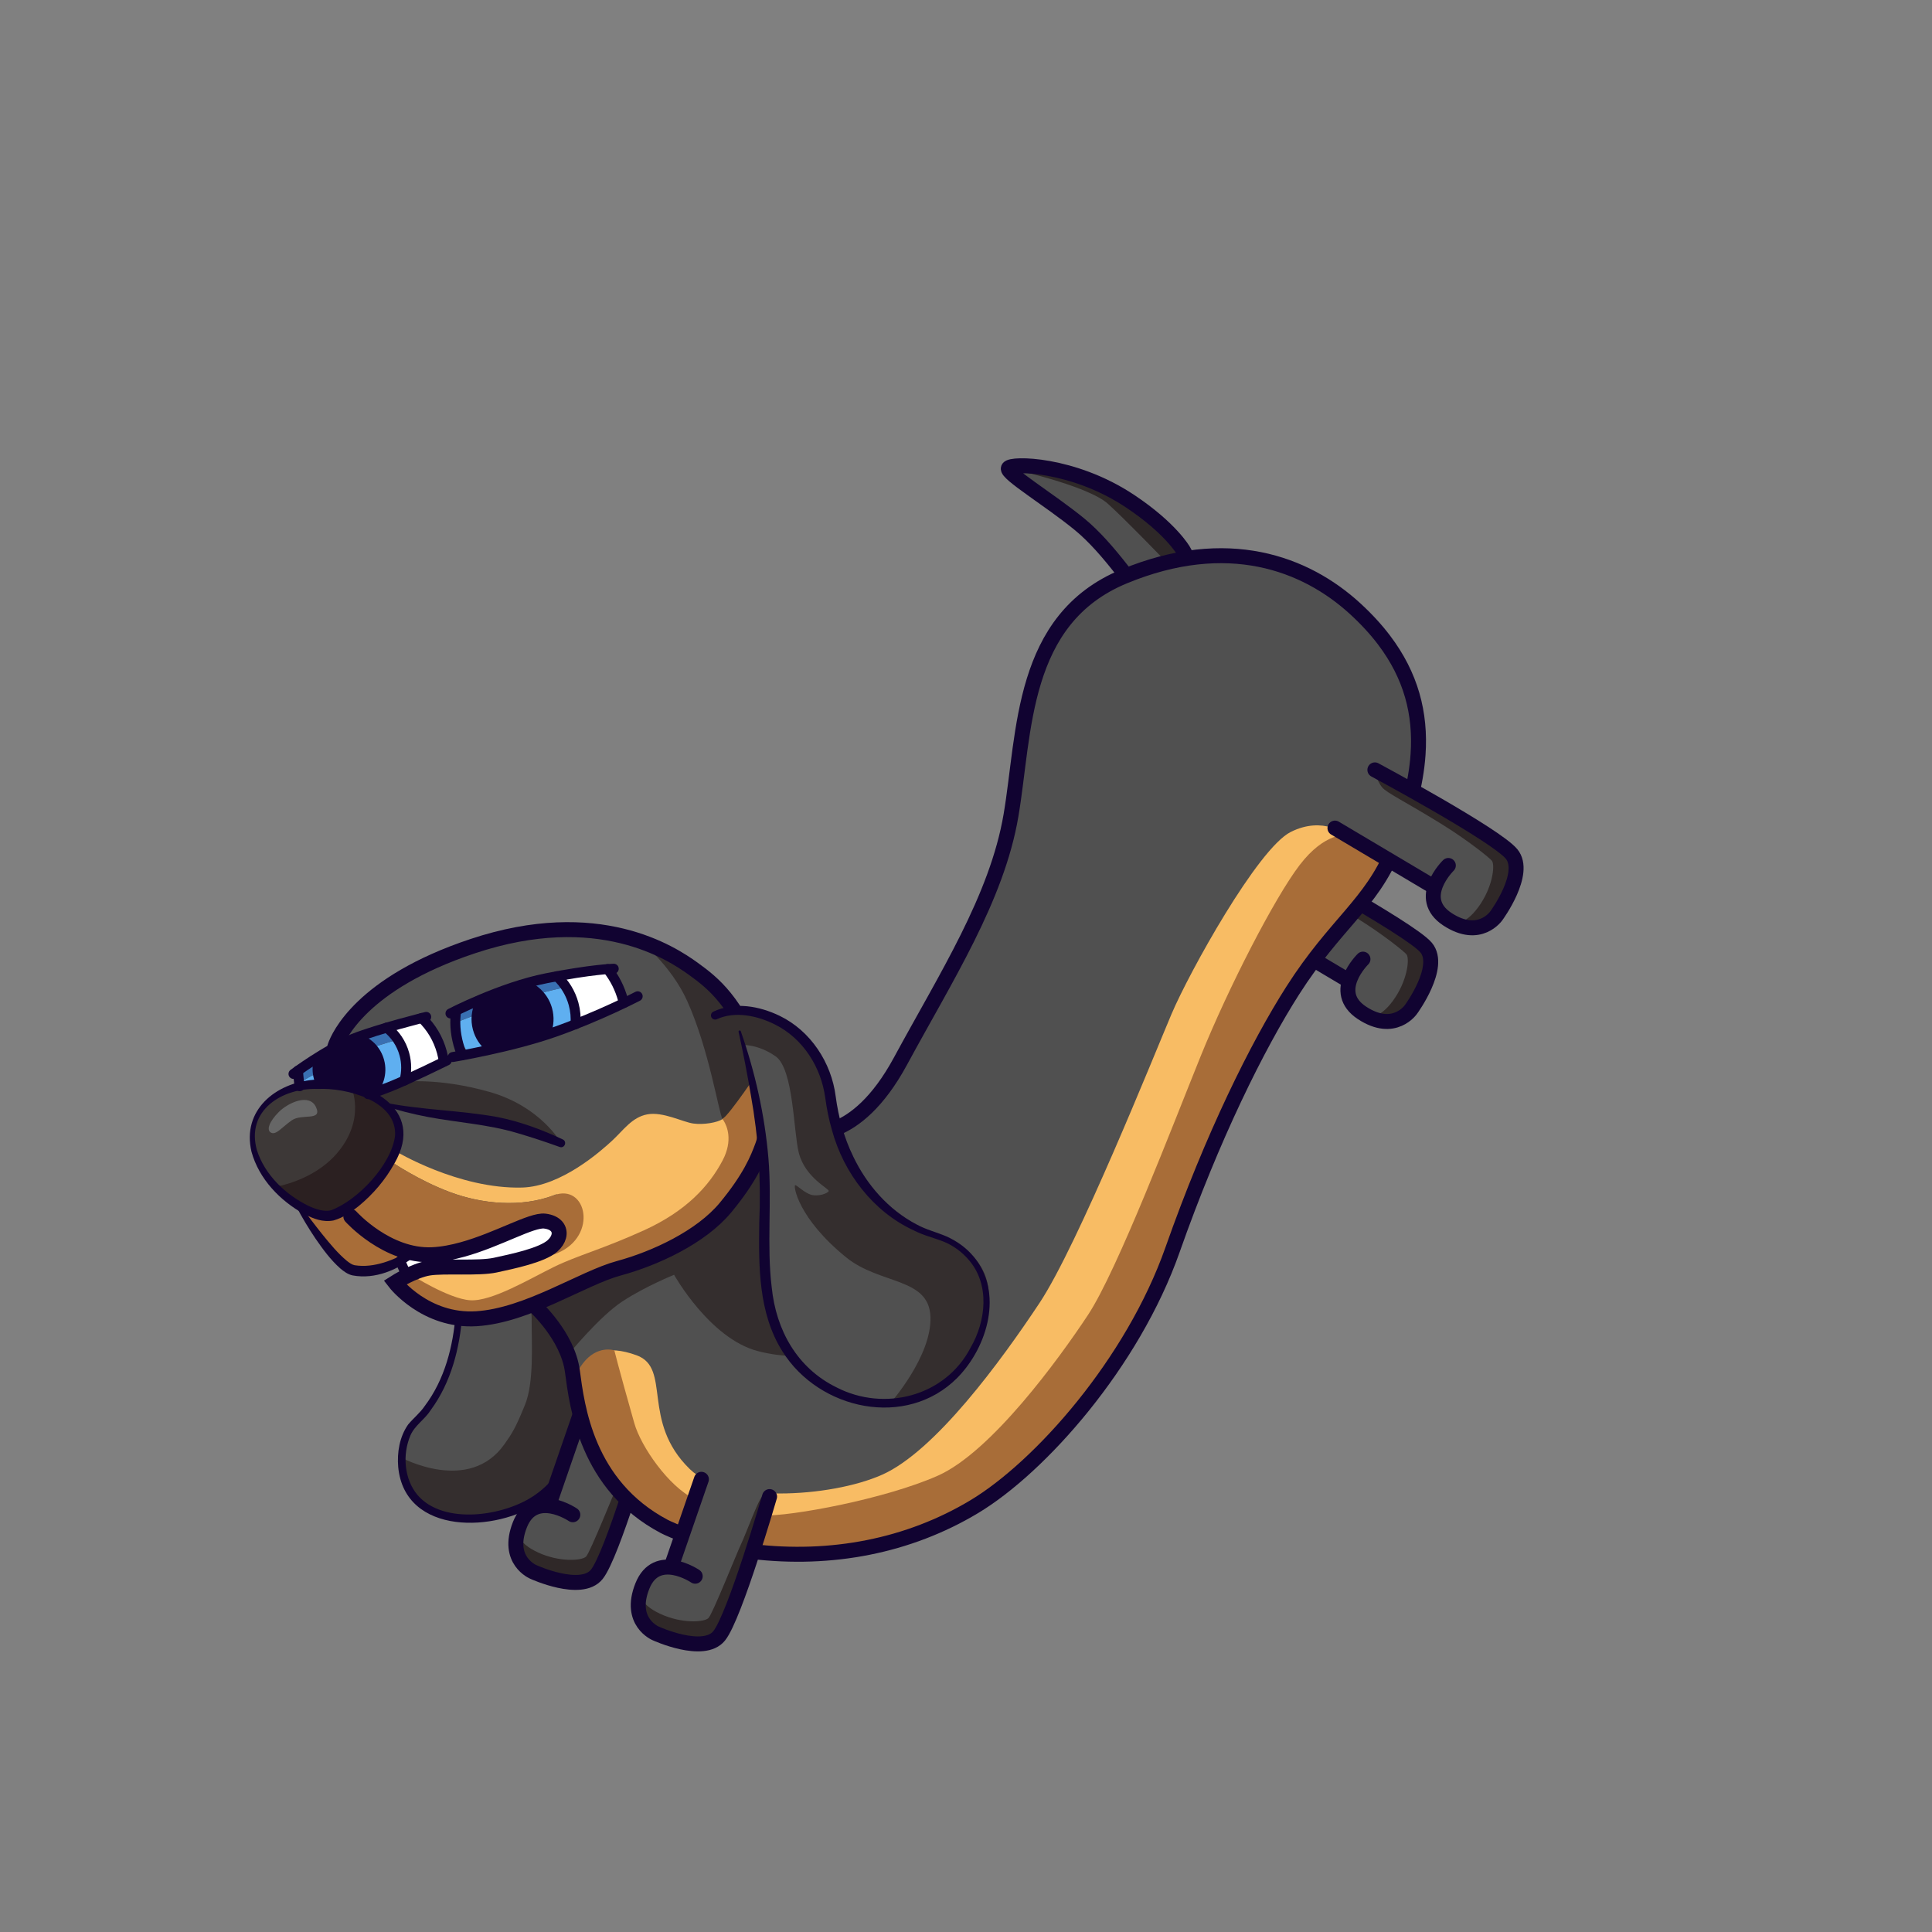 <svg width="406" height="406" viewBox="0 0 406 406" fill="none" xmlns="http://www.w3.org/2000/svg">
<rect x="0" y="0" width="406" height="406" fill="#808080" stroke="none"/>
<mask id="mask0_3_492" style="mask-type:luminance" maskUnits="userSpaceOnUse" x="0" y="0" width="406" height="406">
<path d="M405.502 108.575L108.841 0.599L0.866 297.26L297.527 405.236L405.502 108.575Z" fill="white"/>
</mask>
<g mask="url(#mask0_3_492)">
<mask id="mask1_3_492" style="mask-type:luminance" maskUnits="userSpaceOnUse" x="-26" y="-10" width="471" height="472">
<path d="M99.546 -9.018L444.299 116.462L318.819 461.214L-25.933 335.735L99.546 -9.018Z" fill="white"/>
</mask>
<g mask="url(#mask1_3_492)">
<path d="M122.409 299.193C124.631 287.25 122.502 279.749 118.582 268.229C116.857 263.159 114.839 257.217 112.374 251.845C109.237 245.01 105.641 238.972 103.902 235.441C100.795 229.135 93.901 222.846 89.862 229.87C85.823 236.895 84.852 243.272 90.34 246.272C93.627 248.069 95.418 256.187 95.957 260.756C96.965 269.29 95.662 277.411 95.662 277.411C95.661 278.442 95.642 281.052 95.486 282.502C95.202 285.151 93.913 288.016 93.18 290.402C90.994 297.513 84.711 297.386 84.162 307.263C83.939 311.262 86.447 315.442 90.881 317.31C90.881 317.31 96.483 319.584 98.816 319.195C101.148 318.805 106.258 318.301 106.258 318.301C106.258 318.301 116.159 314.426 118.685 308.875C121.21 303.322 122.409 299.193 122.409 299.193Z" fill="#505050"/>
<path d="M106.032 303.455C98.552 314.11 84.241 306.262 84.241 306.262C84.241 306.262 83.129 317.605 98.108 319.187C98.108 319.187 102.112 319.663 106.052 318.143C109.992 316.623 115.467 314.518 118.289 309.485C121.111 304.453 122.86 298.206 123.048 289.424C123.191 282.8 118.555 267.97 117.278 264.419C113.031 252.615 111.311 249.427 111.311 249.427C111.311 249.427 105.792 236.859 102.705 233.311C99.618 229.764 99.471 228.333 95.914 227.058C92.359 225.782 89.863 229.869 89.863 229.869C89.863 229.869 98.886 236.532 101.882 243.438C104.878 250.342 111.755 271.853 111.723 277.066C111.692 282.277 112.281 290.431 110.305 295.264C108.329 300.097 107.691 301.092 106.032 303.455Z" fill="#342E2E"/>
<path d="M117.558 262.064C120.715 270.968 123.729 280.096 124.038 289.672C124.237 299.099 121.888 309.89 113.633 315.571C104.384 322.094 85.07 322.764 83.683 308.302C83.419 305.232 83.955 301.94 85.769 299.354C86.954 297.936 88.253 296.952 89.282 295.429C93.473 289.848 95.232 282.924 95.757 276.053C96.331 269.143 95.994 262.063 94.065 255.383C93.086 252.128 91.787 248.859 89.455 246.376C88.626 245.471 87.495 244.958 86.813 243.906C85.32 241.726 85.333 239.003 85.794 236.547C86.735 230.756 92.826 222.711 98.92 227.944C101.568 230.388 103.613 233.444 105.534 236.451C110.484 244.531 114.245 253.213 117.558 262.064ZM115.518 262.789C112.431 254.028 108.842 245.326 104.097 237.333C102.298 234.403 100.374 231.524 97.881 229.16C91.128 223.509 84.432 237.993 88.004 243.073C88.636 244.009 89.758 244.528 90.486 245.382C94.553 249.925 95.922 256.139 96.815 261.983C97.468 266.686 97.538 271.451 97.153 276.174C96.632 283.316 94.813 290.479 90.512 296.327C89.302 298.264 87.137 299.548 86.244 301.663C84.541 305.661 84.926 310.788 87.705 314.128C93.245 320.658 106.324 318.562 112.567 314.061C120.227 308.677 122.226 298.606 122.003 289.714C121.666 280.469 118.528 271.51 115.518 262.789Z" fill="#110331"/>
<path d="M258.697 192.409C258.415 193.185 275.088 201.381 275.088 201.381L283.226 205.743C283.226 205.743 280.989 209.604 285.869 212.875C290.748 216.146 293.725 213.937 293.725 213.937C293.725 213.937 294.982 213.31 296.632 211.112C298.75 208.29 301.315 203.452 300.55 200.103C300.55 200.103 299.555 207.205 295.083 208.528C290.611 209.85 287.519 207.854 286.719 205.047C285.919 202.24 288.014 199.534 286.977 199.07C285.94 198.606 283.753 200.325 283.753 200.325C283.753 200.325 272.979 195.362 268.257 193.557C263.535 191.752 258.98 191.633 258.697 192.409Z" fill="#2F2928"/>
<path d="M257.705 191.279L283.444 206.468C283.444 206.468 281.058 211.849 289.398 214.36C297.737 216.871 303.381 201.83 299.771 198.557C296.16 195.285 265.903 177.93 265.903 177.93L257.705 191.279Z" fill="#505050"/>
<path d="M265.59 178.443L286.774 190.324C286.774 190.324 299.92 197.87 300.441 200.539C300.962 203.208 300.182 206.819 297.558 210.554C294.934 214.288 293.698 214.537 290.725 214.714C289.125 214.81 287.5 213.601 287.5 213.601C287.5 213.601 289.695 214.407 292.7 210.332C295.704 206.257 296.261 201.613 295.595 200.593C295.308 200.154 290.904 196.518 285.103 192.922C277.477 188.195 267.921 183.175 266.961 181.981C265.727 180.447 265.59 178.443 265.59 178.443Z" fill="#2F2828"/>
<path d="M283.421 206.075L257.629 190.753" stroke="#110331" stroke-width="3.145" stroke-miterlimit="10" stroke-linecap="round"/>
<path d="M286.42 201.556C286.42 201.556 279.423 208.399 286.231 212.86C293.038 217.32 296.541 212.082 296.541 212.082C296.541 212.082 303.048 203.186 299.705 199.139C296.363 195.092 265.589 178.442 265.589 178.442" stroke="#110331" stroke-width="3.145" stroke-miterlimit="10" stroke-linecap="round"/>
<path d="M124.69 288.123L114.965 316.385C114.965 316.385 109.215 315.125 108.426 323.799C107.637 332.472 123.503 334.988 125.987 330.795C128.469 326.602 139.41 293.481 139.41 293.481L124.69 288.123Z" fill="#505050"/>
<path d="M135.715 302.348L131.448 316.412C131.448 316.412 126.69 330.804 124.18 331.849C121.669 332.895 117.974 332.853 113.79 331.031C109.605 329.208 109.114 328.047 108.344 325.17C107.93 323.62 108.789 321.786 108.789 321.786C108.789 321.786 108.439 324.098 113.033 326.227C117.627 328.354 122.291 327.969 123.155 327.112C124.021 326.256 129.109 313.435 130.053 311.468C130.997 309.502 133.726 302.003 134.463 301.588C135.2 301.173 135.715 302.348 135.715 302.348Z" fill="#2F2828"/>
<path d="M121.675 297.948L115.346 316.283" stroke="#110331" stroke-width="3.145" stroke-miterlimit="10" stroke-linecap="round"/>
<path d="M120.374 318.316C120.374 318.316 112.268 312.832 109.262 320.395C106.256 327.959 112.089 330.34 112.089 330.34C112.089 330.34 122.109 334.933 125.405 330.848C128.7 326.763 136.002 301.58 136.002 301.58" stroke="#110331" stroke-width="3.145" stroke-miterlimit="10" stroke-linecap="round"/>
<path d="M237.616 122.568C237.048 121.848 232.872 116.574 228.554 111.834C226.69 109.787 223.216 107.003 219.9 104.917C214.954 101.806 211.242 98.764 211.904 98.393C214.76 96.791 226.249 99.386 233.19 102.801C239.864 106.085 247.354 113.661 248.646 115.658C249.938 117.654 255.501 130.533 250.62 134.007C248.032 135.85 244.542 131.271 241.907 128.01C239.658 125.231 237.616 122.568 237.616 122.568Z" fill="#505050"/>
<path d="M244.754 117.761C243.683 116.645 236.922 109.614 232.896 105.931C228.513 101.923 211.903 98.393 211.903 98.393L214.158 97.887L218.608 98.159C218.608 98.159 221.845 98.479 226.33 99.944C228.612 100.689 231.084 101.997 233.892 103.164C241.69 106.407 247.853 114.567 248.605 115.592C248.605 115.592 249.806 117.308 250.597 119.325C250.992 120.333 252.332 124.613 252.469 125.438C252.664 126.605 252.19 132.917 251.318 133.602C250.339 134.368 249.835 132.261 249.015 126.599C248.195 120.938 244.754 117.761 244.754 117.761Z" fill="#2E2828"/>
<path d="M226.818 110.137C220.51 104.99 211.421 99.502 211.904 98.394C212.386 97.286 225.428 97.301 237.465 105.311C246.045 111.02 248.683 115.7 248.683 115.7C248.683 115.7 252.628 122.428 252.587 129.234C252.547 136.042 248.072 135.719 242.961 129.316C239.044 124.408 233.126 115.285 226.818 110.137Z" stroke="#110331" stroke-width="3.145" stroke-miterlimit="10" stroke-linecap="round"/>
<path d="M119.17 285.823C116.73 278.417 112.382 274.481 112.382 274.481L108.369 257.078L138.501 233.688L159.237 236.029L169.476 237.934L171.749 238.052L174.413 237.553L178.158 235.862C183.166 233.861 188.595 224.134 188.595 224.134L196.087 210.62L203.799 196.097L208.495 185.413L211.65 175.3L212.965 168.042L215.209 151.893C215.209 151.893 216.71 139.387 223.369 130.783C229.643 122.676 240.514 119.193 241.749 118.818C241.749 118.818 246.314 117.686 248.544 117.326C250.773 116.967 254.779 116.433 254.779 116.433C255.618 116.25 261.219 115.253 270.626 118.79C280.855 122.634 285.064 128.174 290.712 134.534C296.358 140.895 297.862 148.51 298.141 158.527C298.324 165.112 295.851 172.378 293.237 177.729C291.874 180.519 290.473 182.789 289.389 184.171C286.227 188.204 275.807 201.492 275.807 201.492L271.076 209.154C271.076 209.154 262.472 224.982 261.391 227.142C260.309 229.301 252.938 245.656 252.938 245.656L247.473 259.643C247.473 259.643 243.502 270.538 238.906 278.792C234.309 287.046 227.999 294.299 221.008 302.055C214.016 309.81 204.05 317.145 200.302 319.559C196.554 321.973 189.931 323.786 180.845 325.749C171.758 327.711 158.147 326.052 158.147 326.052C158.147 326.052 154.476 325.496 151.02 324.757C147.565 324.018 143.188 322.428 143.188 322.428C143.188 322.428 139.37 320.658 135.235 318.056C131.101 315.454 128.922 312.467 125.437 306.9C121.952 301.332 121.609 293.228 119.17 285.823Z" fill="#505050"/>
<path d="M206.396 315.204C227.621 298.209 231.914 289.451 233.31 287.456C234.705 285.462 242.132 274.66 243.9 269.447C245.667 264.234 258.267 232.494 261.746 226.49C263.425 223.592 266.617 216.885 270.752 209.791C275.48 201.68 281.398 193.283 284.555 189.567C290.52 182.547 292.903 180.837 292.903 180.837L282.914 175.483C282.914 175.483 278.166 171.365 271.243 174.832C264.32 178.298 249.887 204.365 246.193 213.085C242.499 221.805 226.523 261.648 218.453 273.807C210.384 285.966 196.531 304.956 185.356 309.914C174.387 314.781 152.36 315.93 144.962 308.725C134.611 298.647 141.179 287.5 133.771 284.804C120.859 280.104 120.95 292.745 120.95 292.745C120.95 292.745 121.277 314.552 148.055 324.201C174.833 333.85 206.396 315.204 206.396 315.204Z" fill="#F8BC64"/>
<path d="M147.243 236.089L109.215 269.554C111.344 273.516 114.876 276.889 116.107 278.863C117.998 281.893 119.45 284.637 119.45 284.637C119.45 284.637 125.976 276.62 130.841 273.451C135.708 270.282 141.654 267.891 141.654 267.891C141.654 267.891 149.141 281.288 159.244 283.924C169.346 286.559 177.633 283.459 177.633 283.459L163.472 242.451L147.243 236.089Z" fill="#342E2E"/>
<path d="M122.513 286.48C119.491 290.404 120.95 292.745 120.95 292.745C121.544 295.92 122.299 299.44 123.227 302.265C123.65 303.494 124.117 304.573 124.616 305.287C125.322 306.3 126.001 307.574 126.816 308.97C128.91 312.089 131.159 315.188 134.276 317.413C134.352 317.466 134.424 317.52 134.502 317.573C134.742 317.739 134.985 317.901 135.236 318.057C139.827 320.899 143.345 322.486 143.345 322.486C143.345 322.486 149.479 324.473 152.027 324.994C154.575 325.515 158.147 326.053 158.147 326.053C158.147 326.053 174.278 329.826 196.206 321.583C203.945 318.674 220.13 304.882 229.168 292.873C239.389 279.293 244.99 266.46 244.99 266.46L253.101 245.12L261.109 227.646L269.947 210.994L275.807 201.493L280.037 195.666L286.051 187.964L289.932 183.737L292.903 180.836L287.658 178.025L282.915 175.483C282.915 175.483 278.413 174.86 273.117 181.782C267.822 188.704 258.139 207.564 252.323 221.932C246.507 236.3 234.838 266.93 228.65 276.304C222.462 285.677 208.261 305.149 197.087 310.105C185.913 315.061 165.973 318.714 160.274 318.461C154.574 318.209 151.283 317.597 145.898 314.985C140.512 312.375 134.696 304.004 133.297 299.077C129.906 287.14 129.106 283.769 129.106 283.769C129.106 283.769 125.535 282.556 122.513 286.48Z" fill="#A86D38"/>
<path d="M112.382 274.481C112.382 274.481 119.291 280.705 120.287 288.16C121.282 295.615 123.261 312.104 139.547 320.754C140.729 321.381 148.434 324.888 158.031 326.038C174.655 328.03 190.913 324.92 204.736 316.62C218.559 308.319 238.008 286.477 246.402 262.636C254.795 238.796 264.261 219.742 271.692 208.104C280.621 194.122 288.144 189.952 292.797 178.608C295.72 171.483 297.569 164.821 297.999 158.533C298.589 149.904 296.505 141.975 290.85 134.508C289.149 132.261 287.124 130.056 284.752 127.887C274.354 118.375 257.946 112.144 236.19 121.144C214.435 130.143 215.41 153.923 212.458 171.329C209.507 188.736 198.761 205.387 189.228 222.999C179.694 240.612 169.476 237.934 169.476 237.934C169.476 237.934 134.822 217.195 116.488 239.56C101.724 257.57 112.382 274.481 112.382 274.481Z" stroke="#110331" stroke-width="3.145" stroke-miterlimit="10" stroke-linecap="round"/>
<path d="M150.411 301.042L140.686 329.304C140.686 329.304 134.936 328.044 134.148 336.717C133.359 345.39 149.225 347.907 151.708 343.714C154.191 339.521 165.132 306.4 165.132 306.4L150.411 301.042Z" fill="#505050"/>
<path d="M161.437 315.267L157.17 329.33C157.17 329.33 152.412 343.722 149.901 344.768C147.39 345.813 143.696 345.772 139.511 343.95C135.327 342.127 134.836 340.966 134.066 338.088C133.651 336.539 134.51 334.705 134.51 334.705C134.51 334.705 134.161 337.017 138.754 339.145C143.348 341.272 148.012 340.887 148.877 340.031C149.742 339.174 154.831 326.354 155.775 324.387C156.718 322.42 159.447 314.922 160.184 314.507C160.921 314.092 161.437 315.267 161.437 315.267Z" fill="#2F2828"/>
<path d="M147.397 310.867L141.067 329.201" stroke="#110331" stroke-width="3.145" stroke-miterlimit="10" stroke-linecap="round"/>
<path d="M146.095 331.235C146.095 331.235 137.989 325.751 134.984 333.314C131.978 340.877 137.811 343.259 137.811 343.259C137.811 343.259 147.831 347.852 151.126 343.767C154.421 339.681 161.723 314.499 161.723 314.499" stroke="#110331" stroke-width="3.145" stroke-miterlimit="10" stroke-linecap="round"/>
<path d="M280.397 174.4L301.386 186.786C301.386 186.786 299 192.167 307.339 194.678C315.679 197.189 321.323 182.148 317.712 178.875C314.102 175.603 289.27 161.912 289.27 161.912L280.397 174.4Z" fill="#505050"/>
<path d="M288.925 161.786L304.714 170.643C304.714 170.643 317.861 178.188 318.382 180.857C318.903 183.526 318.123 187.137 315.499 190.871C312.875 194.606 311.64 194.854 308.666 195.032C307.065 195.127 305.44 193.919 305.44 193.919C305.44 193.919 307.636 194.725 310.64 190.651C313.645 186.576 314.202 181.93 313.536 180.912C313.249 180.471 308.845 176.836 303.044 173.239C295.419 168.512 291.392 166.633 290.431 165.44C289.197 163.906 288.925 161.786 288.925 161.786Z" fill="#2F2828"/>
<path d="M301.362 186.393L280.535 174.019" stroke="#110331" stroke-width="3.145" stroke-miterlimit="10" stroke-linecap="round"/>
<path d="M304.361 181.874C304.361 181.874 297.364 188.716 304.171 193.176C310.979 197.637 314.481 192.4 314.481 192.4C314.481 192.4 320.989 183.504 317.646 179.457C314.304 175.41 288.924 161.786 288.924 161.786" stroke="#110331" stroke-width="3.145" stroke-miterlimit="10" stroke-linecap="round"/>
<path d="M160.237 241.803C160.237 241.803 151.392 256.873 141.31 262.284C134.783 265.787 126.152 267.683 126.152 267.683L110.628 275.4C110.628 275.4 106.437 276.161 103.41 276.549C100.383 276.938 95.348 276.857 95.348 276.857C94.098 276.394 89.487 274.662 88.053 273.82C87.373 273.421 83.112 269.448 83.112 269.448L85.464 268.029L84.169 265.072C84.169 265.072 76.722 268.08 73.839 266.812C70.956 265.544 63.05 254.032 63.05 254.032C63.05 254.032 52.749 246.368 53.059 238.584C53.11 237.319 53.264 235.94 53.975 234.708C55.427 232.193 56.286 231.443 57.612 230.407C58.938 229.372 63.301 228.089 63.301 228.089L62.873 224.911L70.319 220.144L73.077 215.165L77.84 210.132C77.84 210.132 85.113 203.606 95.164 200.07C110.27 194.755 121.495 195.378 123.696 195.543C129.458 195.977 138.449 198.909 143.771 202.305C150.273 206.456 156.582 217.105 159.238 225.88C161.284 232.636 160.237 241.803 160.237 241.803Z" fill="#505050"/>
<path d="M68.909 255.423C68.909 255.423 63.589 254.358 59.141 250.622C54.8 246.975 50.587 239.656 54.703 233.477C61.84 222.76 81.832 229.581 83.615 235.934C85.398 242.285 76.935 253.866 68.909 255.423Z" fill="#3D3837"/>
<path d="M73.769 228.319C73.769 228.319 77.056 235.154 70.751 242.43C65.71 248.248 57.829 249.399 57.829 249.399C57.829 249.399 64.993 257.148 70.293 255.333C75.593 253.52 79.843 247.935 81.247 245.251C82.652 242.567 84.379 239.456 83.673 236.16C82.671 231.478 73.769 228.319 73.769 228.319Z" fill="#2B2021"/>
<path d="M56.968 238.031C55.897 237.491 56.629 235.647 58.588 233.682C60.546 231.717 65.033 229.663 66.411 232.666C67.79 235.669 63.418 233.976 61.352 235.406C59.285 236.835 58.039 238.572 56.968 238.031Z" fill="#666666"/>
<path d="M70.78 255.052C70.351 255.208 69.912 255.354 69.455 255.48C69.775 255.414 70.231 255.271 70.78 255.052Z" fill="#EFBC72"/>
<path d="M73.331 266.565C73.445 266.606 73.56 266.639 73.674 266.674C71.297 265.13 67.661 260.477 65.477 257.513C67.653 261.083 70.846 265.678 73.331 266.565Z" fill="#EFBC72"/>
<path d="M62.992 253.14C62.992 253.14 63.373 253.878 64.01 255.01C64.509 255.109 65.435 255.282 66.419 255.408C64.361 254.76 62.992 253.14 62.992 253.14Z" fill="#EFBC72"/>
<path d="M66.418 255.407C67.318 255.69 68.349 255.787 69.456 255.481C68.729 255.633 67.535 255.55 66.418 255.407Z" fill="#666666"/>
<path d="M63.629 254.931C63.629 254.931 64.365 256.004 65.477 257.514C64.909 256.581 64.41 255.718 64.011 255.009C63.771 254.962 63.629 254.931 63.629 254.931Z" fill="#666666"/>
<path d="M157.472 218.081C159.644 223.735 160.464 226.856 160.464 226.856L154.583 232.644C154.258 233.078 153.361 234.156 151.835 235.173C151.116 234.166 149.025 220.556 144.407 210.345C141.033 202.883 134.666 197.843 134.666 197.843C134.666 197.843 142.099 201.102 145.065 203.144C151.265 207.411 155.3 212.428 157.472 218.081Z" fill="#342E2E"/>
<path d="M151.836 235.173L152.111 235.562L152.108 235.563C152.017 235.431 151.926 235.299 151.836 235.173C150.745 235.899 147.916 236.399 145.706 236.105C143.497 235.812 139.324 233.563 136.027 234.177C132.81 234.777 131.02 237.495 128.661 239.682C126.302 241.868 117.916 249.34 109.712 249.559C96.369 249.915 83.108 241.9 83.108 241.9C83.108 241.9 82.846 242.782 82.227 244.105C82.224 244.114 82.222 244.119 82.222 244.119C82.222 244.119 88.004 248.088 94.66 250.55C101.315 253.012 109.476 253.799 116.371 251.186C116.57 251.111 116.77 251.032 116.971 250.954C117.024 252.883 119.376 257.712 119.622 258.449C119.93 259.366 117.283 261.473 114.669 262.8C112.056 264.125 105.775 265.49 101.551 266.169C97.325 266.848 94.909 265.484 90.468 266.43C86.028 267.377 83.111 269.447 83.111 269.447L86.35 272.727L91.695 275.781L98.646 277.161L108.228 275.931L117.635 271.923L125.777 268.034C125.777 268.034 129.665 267.249 137.069 264.149C142.146 262.024 148.312 258.48 151.264 255.224C156.205 249.774 160.183 241.102 160.183 241.102L160.049 239.339L158.174 227.873C157.85 228.308 153.362 234.156 151.836 235.173Z" fill="#F8BC64"/>
<path d="M116.371 251.186C109.476 253.8 101.315 253.012 94.659 250.55C88.003 248.089 82.221 244.119 82.221 244.119C82.221 244.119 82.224 244.114 82.227 244.105C80.783 247.189 77.385 252.674 70.781 255.052C70.231 255.271 69.775 255.414 69.455 255.48C68.348 255.788 67.318 255.69 66.418 255.407C65.434 255.281 64.509 255.109 64.01 255.01C64.409 255.718 64.908 256.58 65.476 257.513C67.66 260.478 71.297 265.13 73.674 266.673C80.037 268.628 86.643 263.315 86.643 263.315C86.643 263.315 89.71 264.319 95.955 262.922C99.391 262.154 104.714 260.365 108.932 258.17C114.879 255.074 117.885 256.941 117.163 260.233C116.803 261.873 114.669 262.8 114.669 262.8C114.669 262.8 112.64 263.902 108.345 264.816C104.048 265.73 112.193 265.433 117.182 263.318C125.739 259.687 123.266 248.572 116.371 251.186Z" fill="#A86D38"/>
<path d="M132.629 265.9C133.998 265.509 135.335 265.082 136.574 264.565C140.456 262.944 143.545 261.024 144.694 260.273C142.221 261.767 139.519 263.124 137.069 264.149C135.411 264.843 133.931 265.421 132.629 265.9Z" fill="#A86D38"/>
<path d="M160.027 224.263C159.703 224.698 153.361 234.156 151.835 235.173C151.835 235.173 151.927 235.282 152.06 235.49L152.11 235.562L152.107 235.564C152.102 235.555 152.096 235.547 152.09 235.539C152.717 236.544 154.122 239.568 151.84 243.881C149.015 249.223 144.211 254.505 135.336 258.539C126.461 262.572 121.448 263.782 116.451 266.22C111.453 268.658 103.358 273.547 98.797 273.243C94.252 272.939 86.277 267.819 86.225 267.785C86.217 267.789 86.208 267.792 86.2 267.796L83.118 269.454L86.337 272.714C86.345 272.721 86.354 272.728 86.362 272.734L91.694 275.781L96.896 276.813C101.005 276.8 107.654 275.735 113.049 273.714C118.155 271.803 122.002 268.968 126.152 267.682C128.211 267.045 130.459 266.52 132.629 265.9C133.931 265.421 135.411 264.843 137.069 264.149C139.518 263.123 142.221 261.768 144.694 260.273C145.009 260.067 145.179 259.949 145.179 259.949C145.179 259.949 150.136 256.618 153.171 252.912C153.582 252.372 153.982 251.82 154.368 251.262C157.087 247.052 160.182 241.103 160.182 241.103L161.497 232.991L160.027 224.263Z" fill="#A86D38"/>
<path d="M85.464 268.029C85.464 268.029 88.644 266.042 93.74 266.264C96.636 266.39 99.349 266.358 101.877 266.104C103.794 265.911 105.605 265.589 107.309 265.11C111.257 264.002 116.497 262.935 117.341 260.075C118.184 257.215 115.115 256.049 112.593 256.83C110.07 257.61 100.777 261.723 97.427 262.508C95.882 262.87 93.548 263.483 91.439 263.602C88.974 263.742 86.833 263.354 86.833 263.354L84.094 264.828L85.464 268.029Z" fill="white"/>
<path d="M131.032 210.543C131.032 210.543 130.117 207.634 129.645 206.75C129.173 205.867 127.675 203.651 127.675 203.651L121.66 204.372L117.022 205.153C117.022 205.153 119.749 207.829 120.222 209.986C120.693 212.145 120.968 215 120.968 215L126.643 212.758L131.032 210.543Z" fill="white"/>
<path d="M81.331 215.952L88.608 213.846L90.037 215.259L91.95 218.623L93.264 223.082L85.097 226.902L85.364 223.341L84.502 220.28L83.206 217.948L81.331 215.952Z" fill="white"/>
<path d="M117.941 240.24C117.941 240.24 113.697 232.517 102.843 229.454C91.989 226.391 84.743 227.354 84.743 227.354L77.419 230.041L79.359 230.968L81.013 232.195L82.585 232.476L93.822 234.457L103.964 235.81L112.367 237.956L117.941 240.24Z" fill="#342E2E"/>
<path d="M118.934 207.423C115.538 208.168 111.857 209.079 108.913 210.066C102.664 212.161 97.773 214.097 96.264 214.706L96.353 216.487L97.439 219.756L98.434 221.419L105.123 220.104L109.615 218.979L116.024 217.023L120.967 215L120.754 211.692L120.044 209.399L118.934 207.423Z" fill="#5FAFF0"/>
<path d="M118.934 207.423L118.905 207.373L117.1 205.245C115.009 205.656 112.758 206.158 110.489 206.766C108.403 207.325 106.48 207.941 104.756 208.555L100.829 210.119L96.143 212.273L96.264 214.706C97.773 214.097 102.664 212.161 108.914 210.066C111.858 209.079 115.538 208.168 118.934 207.423Z" fill="#3970B2"/>
<path d="M75.509 221.13C70.582 223.119 64.251 226.756 63.203 227.364L63.3 228.089L66.298 227.873L69.308 227.918L73.335 228.45L77.419 230.041L82.353 228.207L85.097 226.902L85.418 224.186L84.7 220.6L83.551 218.484C80.781 219.279 77.753 220.225 75.509 221.13Z" fill="#5FAFF0"/>
<path d="M83.552 218.484L83.342 218.098L81.332 215.952L77.312 217.154C76.279 217.527 75.246 217.926 74.246 218.347L71.23 219.797L67.019 222.111L62.873 224.91L63.203 227.363C64.25 226.755 70.582 223.119 75.509 221.13C77.753 220.224 80.781 219.279 83.552 218.484Z" fill="#3970B2"/>
<path d="M115.793 217.13C116.389 215.512 116.506 213.7 116.022 211.908C115.339 209.383 113.602 207.425 111.412 206.381L105.775 208.175L99.898 210.517C99.068 212.295 98.837 214.365 99.39 216.407C99.869 218.177 100.866 219.669 102.174 220.762L109.602 218.891L115.793 217.13Z" fill="#110331"/>
<path d="M65.925 222.756C65.609 224.011 65.601 225.365 65.964 226.708C66.072 227.107 66.209 227.491 66.371 227.857C66.371 227.857 69.394 227.762 72.488 228.269C74.431 228.588 76.253 229.572 77.534 230.006L79.606 229.192C80.062 228.534 80.415 227.804 80.65 227.031C81.06 225.678 81.108 224.192 80.709 222.719C80.054 220.295 78.335 218.447 76.203 217.557L70.647 219.972L65.925 222.756Z" fill="#110331"/>
<path d="M88.635 213.932C90.6 215.828 92.095 218.272 92.863 221.109C93.048 221.789 93.178 222.447 93.264 223.082" stroke="#110331" stroke-width="2.096" stroke-miterlimit="10" stroke-linecap="round"/>
<path d="M62.97 228.261C62.858 227.731 62.631 225.543 62.632 224.984" stroke="#110331" stroke-width="2.096" stroke-miterlimit="10" stroke-linecap="round"/>
<path d="M81.269 215.951C83.026 217.335 84.362 219.261 84.985 221.564C85.489 223.425 85.466 225.307 85.006 227.059" stroke="#110331" stroke-width="2.096" stroke-miterlimit="10" stroke-linecap="round"/>
<path d="M97.105 221.722C96.8 220.993 96.538 220.235 96.326 219.451C95.67 217.025 95.518 214.769 95.854 212.43" stroke="#110331" stroke-width="2.096" stroke-miterlimit="10" stroke-linecap="round"/>
<path d="M127.675 203.652C129.141 205.502 130.262 207.673 130.918 210.095C130.977 210.315 131.032 210.535 131.082 210.754" stroke="#110331" stroke-width="2.096" stroke-miterlimit="10" stroke-linecap="round"/>
<path d="M117.022 205.153C118.664 206.68 119.912 208.671 120.541 210.995C120.925 212.416 121.047 213.847 120.934 215.234" stroke="#110331" stroke-width="2.096" stroke-miterlimit="10" stroke-linecap="round"/>
<path d="M80.823 231.703C88.65 233.277 96.655 233.307 104.528 234.741C109.304 235.686 113.889 237.388 118.279 239.453C119.247 239.926 118.629 241.408 117.604 241.028C114.646 239.964 111.633 238.96 108.627 238.087C102.553 236.274 96.231 235.907 89.974 234.738C86.816 234.128 83.695 233.385 80.644 232.301C80.293 232.177 80.434 231.609 80.823 231.703Z" fill="#110331"/>
<path d="M69.54 254.342C75.197 252.236 82.216 244.817 83.021 238.689C83.497 231.292 72.68 228.535 66.804 228.838C59.29 228.549 51.612 233.37 53.999 241.729C55.654 246.91 60.019 251.05 64.815 253.407C66.228 254.066 68.088 254.701 69.54 254.342ZM70.11 256.469C67.819 256.917 65.866 256.098 63.954 255.15C58.84 252.334 54.425 247.757 52.851 242.039C50.79 233.304 57.907 227.578 65.916 226.91C66.191 226.886 66.468 226.869 66.745 226.858C76.873 226.672 89.698 232.774 82.863 244.53C80.953 247.964 78.407 250.958 75.377 253.452C73.838 254.672 72.224 255.853 70.11 256.469Z" fill="#110331"/>
<path d="M87.247 263.918C83.615 266.845 78.847 268.901 74.109 268.023C73.101 267.823 72.183 267.129 71.511 266.558C69.428 264.711 67.873 262.544 66.315 260.306C64.823 258.095 63.46 255.821 62.222 253.466C62.118 253.269 62.193 253.026 62.391 252.922C62.572 252.827 62.792 252.883 62.907 253.046C64.457 255.164 66.039 257.269 67.668 259.308C69.297 261.325 70.984 263.375 72.862 264.939C73.439 265.386 73.927 265.761 74.524 265.881C78.686 266.533 82.783 264.746 86.421 262.792C87.138 262.334 87.904 263.372 87.247 263.918Z" fill="#110331"/>
<path d="M73.732 255.654C73.732 255.654 81.299 264.116 90.849 263.671C92.951 263.573 95.102 263.155 97.216 262.568C104.699 260.489 111.711 256.283 114.466 256.605C116.896 256.889 117.812 258.319 117.418 259.827C117.239 260.513 116.79 261.214 116.09 261.831C113.847 263.808 107.625 265.089 104.085 265.858C100.546 266.627 93.311 265.963 90.129 266.479C86.947 266.996 82.989 269.524 82.989 269.524C82.989 269.524 89.382 277.801 100.132 277.123C110.882 276.446 122.386 268.592 130.036 266.521C137.685 264.45 147.328 259.967 152.451 253.781C157.574 247.595 159.228 243.541 160.234 240.776C161.24 238.011 162.87 231.191 159.333 222.362C154.546 210.413 150.11 206.767 145.662 203.562C141.128 200.295 125.695 190.043 99.311 198.84C75.906 206.643 71.091 217.88 70.412 219.846C70.345 220.041 70.318 220.145 70.318 220.145" stroke="#110331" stroke-width="3.145" stroke-miterlimit="10" stroke-linecap="round"/>
<path d="M84.087 264.993L85.493 268.132" stroke="#110331" stroke-width="2.096" stroke-linecap="round" stroke-linejoin="round"/>
<path d="M94.665 212.97C94.665 212.97 105.257 207.46 114.863 205.565C124.469 203.671 128.973 203.574 128.973 203.574" stroke="#110331" stroke-width="2.096" stroke-linecap="round" stroke-linejoin="round"/>
<path d="M95.15 222.127C95.15 222.127 107.304 220.123 116.607 216.849C125.909 213.577 134.005 209.359 134.005 209.359" stroke="#110331" stroke-width="2.096" stroke-linecap="round" stroke-linejoin="round"/>
<path d="M89.569 213.696C89.569 213.696 79.566 216.17 74.257 218.277C68.49 220.565 61.673 225.678 61.673 225.678" stroke="#110331" stroke-width="2.096" stroke-linecap="round" stroke-linejoin="round"/>
<path d="M93.902 222.844C93.902 222.844 85.685 226.899 81.857 228.407C78.028 229.916 77.388 229.938 77.388 229.938" stroke="#110331" stroke-width="2.096" stroke-linecap="round" stroke-linejoin="round"/>
<path d="M149.74 213.362C149.74 213.362 156.47 209.531 167.034 216.774C175.829 222.804 173.294 232.574 176.656 240.408C180.221 248.717 186.174 254.502 190.809 257.13C195.885 260.008 201.114 260.142 204.543 264.972C208.196 270.119 210.075 283.089 197.034 291.78C183.994 300.471 162.39 289.545 161.51 273.296C160.631 257.045 159.774 241.876 159.774 241.876L157.892 227.927L155.336 216.358C155.336 216.358 153.371 217.417 151.65 216.204C149.744 214.86 149.74 213.362 149.74 213.362Z" fill="#505050"/>
<path d="M155.901 219.606C155.901 219.606 159.204 219.327 162.995 221.988C166.786 224.648 166.74 237.868 167.861 242.249C169.22 247.554 174.363 249.818 174.148 250.302C173.933 250.785 172.011 251.485 170.522 251.091C169.033 250.696 167.415 248.975 167.094 249.062C166.7 249.168 167.656 255.971 177.796 264.213C184.916 270.001 195.21 268.41 195.531 276.694C195.852 284.977 187.102 294.865 187.102 294.865C196.661 294.656 203.419 288.537 206.872 277.701C210.929 264.969 200.12 261.127 200.12 261.127L193.58 258.526L187.536 254.946C187.536 254.946 180.467 248.454 177.497 241.731C174.527 235.009 174.818 223.397 167.033 216.773C159.247 210.15 149.06 213.543 149.06 213.543C149.06 213.543 149.14 214.534 150.507 217.824C151.874 221.115 155.901 219.606 155.901 219.606Z" fill="#342E2E"/>
<path d="M155.673 216.705C158.687 225.322 160.697 234.276 161.481 243.39C162.245 252.573 161.092 261.671 162.171 270.509C163.08 279.508 167.496 287.47 175.765 291.537C185.827 296.734 198.66 293.458 203.974 283.181C207.214 277.598 208.052 269.929 203.589 264.774C202.192 263.123 200.396 261.796 198.381 260.952C196.336 260.144 193.992 259.591 191.989 258.544C183.464 254.621 177.286 246.477 174.838 237.512C174.187 235.285 173.734 232.973 173.424 230.712C172.566 224.294 168.783 218.272 162.927 215.332C159.254 213.456 154.491 212.42 150.655 214.173C150.22 214.381 149.698 214.197 149.49 213.761C149.284 213.332 149.461 212.818 149.884 212.604C154.393 210.452 159.576 211.41 163.866 213.483C170.359 216.64 174.713 223.301 175.615 230.393C176.204 234.803 177.366 239.079 179.316 243.063C182.164 249.009 186.712 254.209 192.606 257.302C194.618 258.413 196.732 258.905 198.878 259.816C201.021 260.773 203.002 262.165 204.531 263.979C210.959 271.554 207.552 283.072 201.162 289.555C190.468 300.303 172.151 296.319 164.439 284.01C159.36 275.972 159.428 266.139 159.552 257.045C159.949 247.963 159.402 239.085 157.792 230.156C157.045 225.709 156.189 221.263 155.211 216.843C155.179 216.712 155.262 216.578 155.394 216.55C155.514 216.523 155.633 216.591 155.673 216.705Z" fill="#110331"/>
</g>
</g>
</svg>
